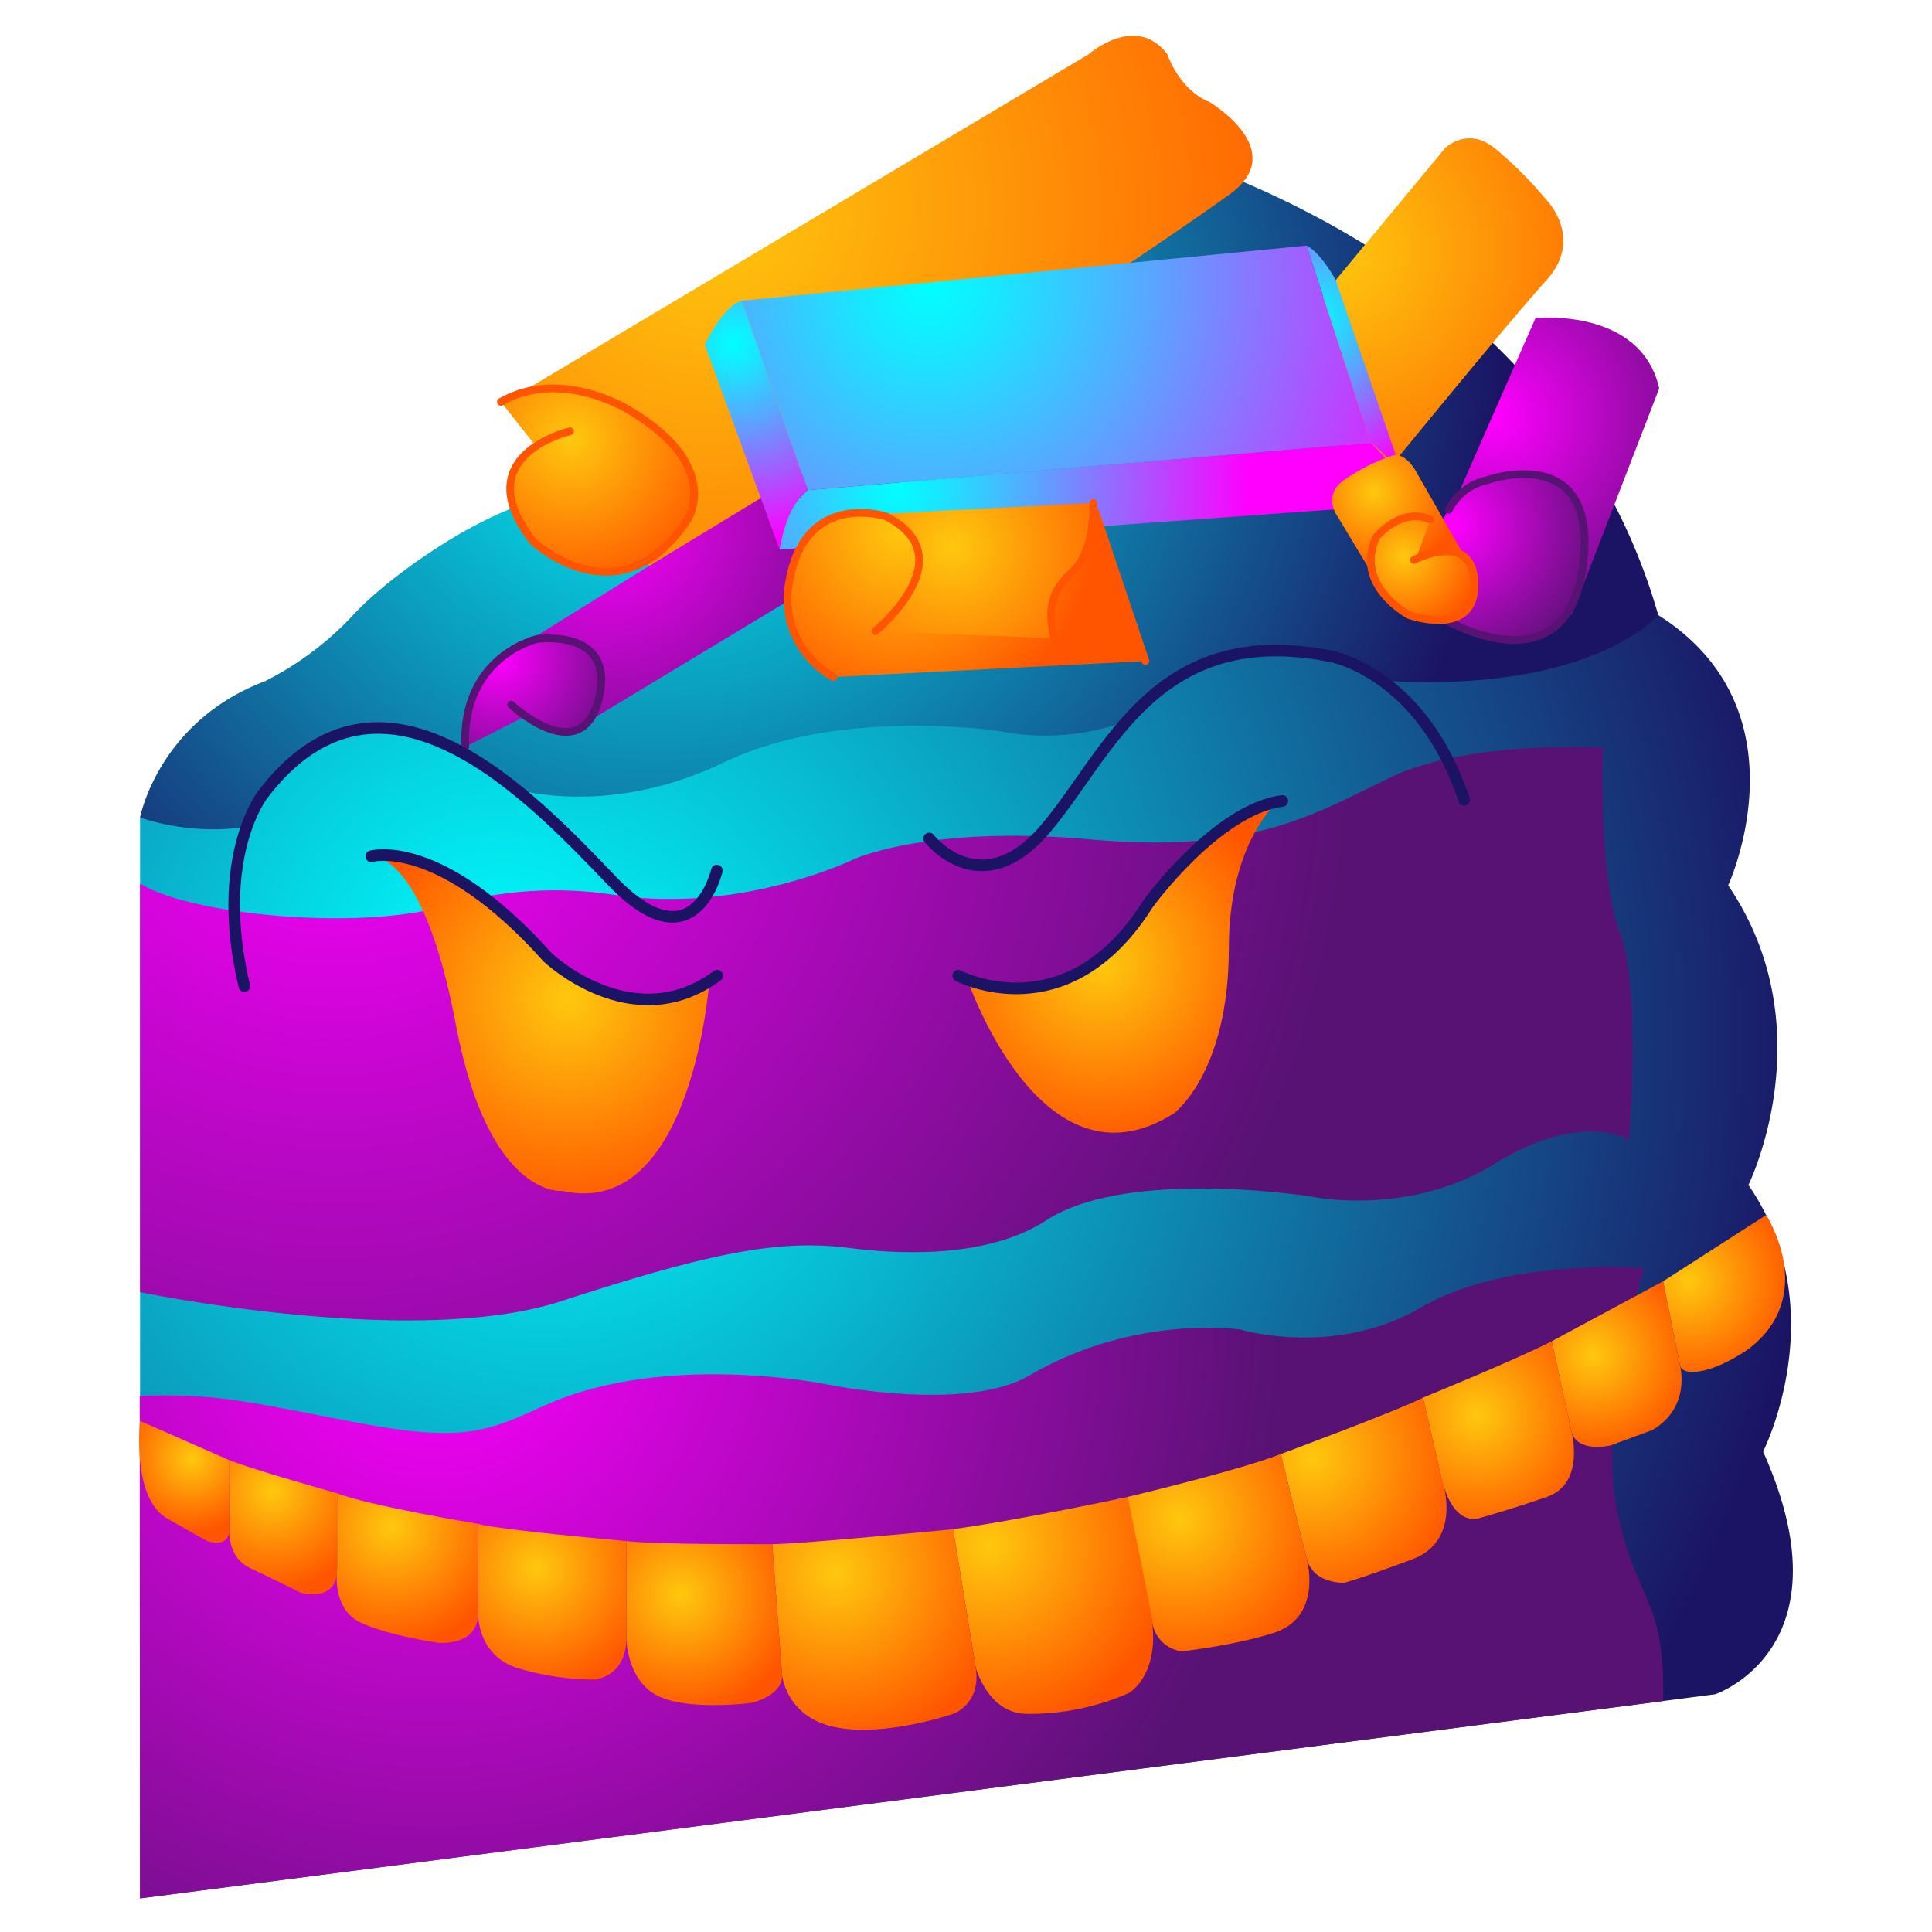 <svg id="Layer_1" data-name="Layer 1" xmlns="http://www.w3.org/2000/svg" xmlns:xlink="http://www.w3.org/1999/xlink" viewBox="0 0 500 500"><defs><style>.cls-1,.cls-18,.cls-25,.cls-27{fill:none;}.cls-2{fill:url(#radial-gradient);}.cls-3{fill:url(#radial-gradient-2);}.cls-4{fill:url(#radial-gradient-3);}.cls-5{fill:url(#radial-gradient-4);}.cls-6{fill:url(#radial-gradient-5);}.cls-7{fill:url(#radial-gradient-6);}.cls-8{clip-path:url(#clip-path);}.cls-9{fill:url(#radial-gradient-7);}.cls-10{fill:url(#radial-gradient-8);}.cls-11{clip-path:url(#clip-path-2);}.cls-12{fill:url(#radial-gradient-9);}.cls-13{fill:url(#radial-gradient-10);}.cls-14{fill:url(#radial-gradient-11);}.cls-15{fill:url(#radial-gradient-12);}.cls-16{clip-path:url(#clip-path-3);}.cls-17{fill:url(#radial-gradient-14);}.cls-18{stroke:#581274;}.cls-18,.cls-25,.cls-27{stroke-linecap:round;stroke-miterlimit:10;}.cls-18,.cls-27{stroke-width:2px;}.cls-19{fill:url(#radial-gradient-15);}.cls-20{clip-path:url(#clip-path-4);}.cls-21{fill:url(#radial-gradient-17);}.cls-22{fill:url(#radial-gradient-18);}.cls-23{fill:url(#radial-gradient-19);}.cls-24{fill:url(#radial-gradient-20);}.cls-25{stroke:#1b1464;stroke-width:3px;}.cls-26{fill:url(#radial-gradient-21);}.cls-27{stroke:#f50;}.cls-28{fill:url(#radial-gradient-22);}.cls-29{fill:url(#radial-gradient-23);}.cls-30{fill:url(#radial-gradient-24);}.cls-31{fill:url(#radial-gradient-25);}.cls-32{fill:url(#radial-gradient-26);}.cls-33{fill:url(#radial-gradient-27);}.cls-34{fill:url(#radial-gradient-28);}.cls-35{fill:url(#radial-gradient-29);}.cls-36{fill:url(#radial-gradient-30);}.cls-37{fill:url(#radial-gradient-31);}.cls-38{fill:url(#radial-gradient-32);}.cls-39{fill:url(#radial-gradient-33);}.cls-40{fill:url(#radial-gradient-34);}.cls-41{fill:url(#radial-gradient-35);}.cls-42{fill:url(#radial-gradient-36);}.cls-43{fill:url(#radial-gradient-37);}</style><radialGradient id="radial-gradient" cx="170.278" cy="90.942" r="218.474" gradientUnits="userSpaceOnUse"><stop offset="0" stop-color="aqua"/><stop offset="1" stop-color="#1b1464"/></radialGradient><radialGradient id="radial-gradient-2" cx="345.066" cy="64.98" r="91.22" gradientUnits="userSpaceOnUse"><stop offset="0" stop-color="#fec80e"/><stop offset="1" stop-color="#f50"/></radialGradient><radialGradient id="radial-gradient-3" cx="156.068" cy="133.814" r="81.85" gradientUnits="userSpaceOnUse"><stop offset="0" stop-color="#f0f"/><stop offset="1" stop-color="#581274"/></radialGradient><radialGradient id="radial-gradient-4" cx="129.151" cy="170.406" r="36.46" xlink:href="#radial-gradient-3"/><radialGradient id="radial-gradient-5" cx="232.004" cy="125.924" r="91.271" gradientUnits="userSpaceOnUse"><stop offset="0" stop-color="aqua"/><stop offset="0.124" stop-color="#19e6ff"/><stop offset="0.386" stop-color="#58a7ff"/><stop offset="0.763" stop-color="#bc43ff"/><stop offset="1" stop-color="#f0f"/></radialGradient><radialGradient id="radial-gradient-6" cx="141.281" cy="269.999" r="329.84" xlink:href="#radial-gradient"/><clipPath id="clip-path"><path class="cls-1" d="M240.473,217s13.322,17.128,29.974-2.379,28.511-53.949,74.22-44.722c0,0,23.313,4.282,34.255,37.11"/></clipPath><radialGradient id="radial-gradient-7" cx="135.281" cy="253.999" r="329.84" xlink:href="#radial-gradient"/><radialGradient id="radial-gradient-8" cx="183.389" cy="53.531" r="174.42" xlink:href="#radial-gradient-2"/><clipPath id="clip-path-2"><path class="cls-1" d="M185.516,225.286s-5.709,25.067-27.119,2.706S100.828,165.19,68,205.63c0,0-11.418,16.172-4.758,49.584"/></clipPath><radialGradient id="radial-gradient-9" cx="130.279" cy="254.999" r="329.84" xlink:href="#radial-gradient"/><radialGradient id="radial-gradient-10" cx="387.041" cy="107.875" r="63.031" xlink:href="#radial-gradient-3"/><radialGradient id="radial-gradient-11" cx="148.009" cy="113.751" r="41.36" xlink:href="#radial-gradient-2"/><radialGradient id="radial-gradient-12" cx="86.292" cy="189.323" r="263.161" xlink:href="#radial-gradient-3"/><clipPath id="clip-path-3"><path class="cls-1" d="M185.516,225.286s-5.709,25.067-27.119,2.706"/></clipPath><radialGradient id="radial-gradient-14" cx="147.026" cy="258.437" r="56.639" xlink:href="#radial-gradient-2"/><radialGradient id="radial-gradient-15" cx="284.904" cy="249.109" r="48.634" xlink:href="#radial-gradient-2"/><clipPath id="clip-path-4"><path class="cls-1" d="M240.473,217s13.322,17.128,29.974-2.379"/></clipPath><radialGradient id="radial-gradient-17" cx="339.237" cy="82.474" r="42.641" xlink:href="#radial-gradient-5"/><radialGradient id="radial-gradient-18" cx="376.192" cy="135.96" r="40.2" xlink:href="#radial-gradient-3"/><radialGradient id="radial-gradient-19" cx="112.243" cy="338.76" r="218.69" xlink:href="#radial-gradient-3"/><radialGradient id="radial-gradient-20" cx="355.595" cy="127.422" r="21.905" xlink:href="#radial-gradient-2"/><radialGradient id="radial-gradient-21" cx="363.173" cy="144.053" r="20.332" xlink:href="#radial-gradient-2"/><radialGradient id="radial-gradient-22" cx="233.017" cy="137.218" r="50.234" xlink:href="#radial-gradient-2"/><radialGradient id="radial-gradient-23" cx="246.479" cy="141.608" r="50.017" xlink:href="#radial-gradient-2"/><radialGradient id="radial-gradient-24" cx="255.969" cy="400.002" r="48.247" xlink:href="#radial-gradient-2"/><radialGradient id="radial-gradient-25" cx="305.405" cy="392.993" r="40.286" xlink:href="#radial-gradient-2"/><radialGradient id="radial-gradient-26" cx="339.656" cy="377.373" r="39.744" xlink:href="#radial-gradient-2"/><radialGradient id="radial-gradient-27" cx="382.285" cy="366.25" r="32.993" xlink:href="#radial-gradient-2"/><radialGradient id="radial-gradient-28" cx="189.724" cy="89.031" r="51.796" xlink:href="#radial-gradient-5"/><radialGradient id="radial-gradient-29" cx="240.341" cy="73.699" r="147.393" xlink:href="#radial-gradient-5"/><radialGradient id="radial-gradient-30" cx="412.306" cy="350.805" r="26.718" xlink:href="#radial-gradient-2"/><radialGradient id="radial-gradient-31" cx="216.281" cy="407.037" r="45.445" xlink:href="#radial-gradient-2"/><radialGradient id="radial-gradient-32" cx="437.021" cy="331.517" r="27.935" xlink:href="#radial-gradient-2"/><radialGradient id="radial-gradient-33" cx="176.252" cy="412.719" r="31.096" xlink:href="#radial-gradient-2"/><radialGradient id="radial-gradient-34" cx="138.913" cy="405.858" r="31.754" xlink:href="#radial-gradient-2"/><radialGradient id="radial-gradient-35" cx="101.422" cy="395.147" r="30.91" xlink:href="#radial-gradient-2"/><radialGradient id="radial-gradient-36" cx="70.617" cy="385.899" r="25.768" xlink:href="#radial-gradient-2"/><radialGradient id="radial-gradient-37" cx="49.672" cy="377.491" r="19.119" xlink:href="#radial-gradient-2"/></defs><title>cake</title><path class="cls-2" d="M36.248,211.567s4.692-24.782,32.287-35.249A80.667,80.667,0,0,0,91.372,159.19c10.467-11.418,39.013-30.925,55.189-30.925s125.6-96.581,125.6-96.581,126.335,20.5,157,127.506l-7.612,29.974L49.029,228.653Z"/><path class="cls-3" d="M332.588,88.3,373.98,38.344s5.709-5.709,12.846,0a102.142,102.142,0,0,1,13.322,13.322s9.991,9.991,0,20.934-45.2,54.238-45.2,54.238Z"/><polyline class="cls-4" points="129.629 170.271 224.112 111.613 238.861 134.45 148.184 189.164"/><path class="cls-5" d="M136.241,185.2l-15.847,8.091c-.952-23.468,18.555-27.915,18.555-27.915s20.044-2.871,16.176,14.749c-4.282,19.507-22.837,2.266-22.837,2.266"/><path class="cls-6" d="M201.751,142.221l163.506-11.833s-1.481-7.2-10.494-15.762L209.046,126.838A20.842,20.842,0,0,0,201.751,142.221Z"/><path class="cls-7" d="M36.248,211.567V491.306l407.67-52.838s35.207-11.894,12.37-62.8c0,0,18.555-36.634-3.806-68.987,0,0,19.982-40.44-5.233-77.551,0,0,20.934-45.2-18.079-69.938,0,0-18.079,21.41-75.647,16.652,0,0-29.5-7.612-51.383,5.709a61.226,61.226,0,0,1-43.771,7.612s-41.392-6.185-70.89,8.088-53.286,7.137-53.286,7.137-29.5-7.137-52.811,4.282A60.479,60.479,0,0,1,36.248,211.567Z"/><g class="cls-8"><path class="cls-9" d="M30.249,195.567V475.306l407.67-52.838s35.207-11.894,12.37-62.8c0,0,18.555-36.634-3.806-68.987,0,0,19.982-40.44-5.233-77.551,0,0,20.934-45.2-18.079-69.938,0,0-18.079,21.41-75.647,16.652,0,0-29.5-7.612-51.383,5.709a61.226,61.226,0,0,1-43.771,7.612s-41.392-6.185-70.89,8.088-53.286,7.137-53.286,7.137-29.5-7.137-52.811,4.282A60.479,60.479,0,0,1,30.249,195.567Z"/></g><path class="cls-10" d="M134.338,101.9,281.68,14.08s12.321-10.873,20.458,0c0,0,2.855,9.04,10.943,12.37,0,0,20.934,12.37,5.233,23.789s-71.841,48.529-71.841,48.529l-78.447,47.666"/><g class="cls-11"><path class="cls-12" d="M25.247,196.566V476.305l407.67-52.838s35.207-11.894,12.37-62.8c0,0,18.555-36.634-3.806-68.987,0,0,19.982-40.44-5.233-77.551,0,0,20.934-45.2-18.079-69.938,0,0-18.079,21.41-75.647,16.652,0,0-29.5-7.612-51.383,5.709a61.226,61.226,0,0,1-43.771,7.612s-41.392-6.185-70.89,8.088-53.286,7.137-53.286,7.137-29.5-7.137-52.811,4.282A60.479,60.479,0,0,1,25.247,196.566Z"/></g><path class="cls-13" d="M376.359,130.168l21.031-47.846s27.255-2.889,32.013,18.2L406.759,159.19"/><path class="cls-14" d="M147.513,111.613s-27.153,6.185-9.522,28.546c0,0,22.368,20.934,39.972-5.709,0,0,9.04-13.8-14.749-28.07,0,0-17.689-11.418-33.584-2.379l8.362,10.626Z"/><path class="cls-15" d="M36.248,228.653V334.4s70.824,14.749,108.886,2.379,56.141-16.176,74.7-13.8,38.049,1.234,50.907-7.137c21.092-13.731,68.511-6.185,68.511-6.185s25.216,5.418,47.577-8.472,34.731-6.277,34.731-6.277,3.33-38.41-2.379-53.634-4.282-47.828-4.282-47.828-34.731-1.9-54.714,7.612S324.5,221.04,282.156,217.234s-61.374,5.233-61.374,5.233-29.5,14.273-62.326,9.04a101.339,101.339,0,0,0-42.819,2.855C92.8,241.023,49.16,236.741,36.248,228.653Z"/><g class="cls-16"><path class="cls-12" d="M25.247,196.566V476.305l407.67-52.838s35.207-11.894,12.37-62.8c0,0,18.555-36.634-3.806-68.987,0,0,19.982-40.44-5.233-77.551,0,0,20.934-45.2-18.079-69.938,0,0-18.079,21.41-75.647,16.652,0,0-29.5-7.612-51.383,5.709a61.226,61.226,0,0,1-43.771,7.612s-41.392-6.185-70.89,8.088-53.286,7.137-53.286,7.137-29.5-7.137-52.811,4.282A60.479,60.479,0,0,1,25.247,196.566Z"/></g><path class="cls-17" d="M96.073,221.613s17.6-5.233,45.674,26.167c0,0,19.982,21.915,41.868,5.724,0,0-4.282,62.311-38.062,54.7,0,0-19.031,2.221-27.595-43.136S96.073,221.613,96.073,221.613Z"/><path class="cls-18" d="M132.288,182.39s18.555,17.24,22.837-2.266c3.868-17.62-16.176-14.749-16.176-14.749s-19.507,4.447-18.555,27.915"/><path class="cls-19" d="M318.024,245.353c0,32.535-14.273,42.819-14.273,42.819C269.02,310.058,249.989,252.5,249.989,252.5s26.131,14.866,47.1-18.57c0,0,16.772-24.478,33.78-26.643C330.87,207.291,318.024,217.758,318.024,245.353Z"/><g class="cls-20"><path class="cls-9" d="M30.249,195.567V475.306l407.67-52.838s35.207-11.894,12.37-62.8c0,0,18.555-36.634-3.806-68.987,0,0,19.982-40.44-5.233-77.551,0,0,20.934-45.2-18.079-69.938,0,0-18.079,21.41-75.647,16.652,0,0-29.5-7.612-51.383,5.709a61.226,61.226,0,0,1-43.771,7.612s-41.392-6.185-70.89,8.088-53.286,7.137-53.286,7.137-29.5-7.137-52.811,4.282A60.479,60.479,0,0,1,30.249,195.567Z"/></g><path class="cls-21" d="M366.257,132.388,345.684,72.495s-3.739-7.031-7.545-8.934l16.625,51.066S365.147,122.239,366.257,132.388Z"/><path class="cls-22" d="M374.009,160.384s31.371,18.49,35.653-13.951-24.74-22.185-24.74-22.185a14.775,14.775,0,0,0-9.991,7.665A26.809,26.809,0,0,0,374.009,160.384Z"/><path class="cls-23" d="M425.444,328.222s-11.856,38.086-7.061,62.222,12.6,22.555,12.054,49.77L36.248,491.306l-.087-130.087c19.572-.476,25.15.952,54.648,6.661s35.2,2.574,50.432-4.268c31.172-14,73.269-5.247,73.269-5.247s35.4,7.25,51.859-2.379c27.438-16.054,54.714-11.894,54.714-11.894s24.231,7.357,46.625-5.709c22.51-13.134,57.737-10.159,57.737-10.159"/><path class="cls-24" d="M380.433,146.433l-14.066-24.591s-2.83-5.237-6.423-3.806a52.038,52.038,0,0,0-12.132,6.212c-5.709,4.071-1.665,9.379-1.665,9.379l12.294,20.428"/><path class="cls-25" d="M240.473,217s13.322,17.128,29.974-2.379,28.511-53.949,74.22-44.722c0,0,23.313,4.282,34.255,37.11"/><path class="cls-25" d="M185.517,225.286s-5.709,25.067-27.119,2.706S98.75,165.2,68,205.631c0,0-12.752,16.174-4.758,49.584"/><path class="cls-26" d="M366.588,144.173l3.586-9.722c-7.612-3.33-13.991,4.52-13.991,4.52-5.9,12.608,8.52,20.22,8.52,20.22s16.878,5.959,16.88-7.751c0-14.61-15.658-6.522-15.658-6.522"/><path class="cls-27" d="M147.513,111.613s-27.153,6.185-9.522,28.546c0,0,22.368,20.934,39.972-5.709,0,0,9.04-13.8-14.749-28.07,0,0-17.689-11.418-33.584-2.379"/><path class="cls-18" d="M374.009,160.384s31.371,18.49,35.653-13.951-24.74-22.185-24.74-22.185a14.775,14.775,0,0,0-9.991,7.665"/><path class="cls-27" d="M365.925,144.917s15.66-8.088,15.658,6.522c0,13.71-16.88,7.751-16.88,7.751s-14.423-7.612-8.52-20.22c0,0,6.379-7.85,13.991-4.52"/><path class="cls-28" d="M216.638,133.626c-5.219,1.681-10.488,6.129-12.35,16.762a23.1,23.1,0,0,0,11.418,24.819l80.722-4.123-13.48-40.916Z"/><path class="cls-29" d="M216.638,133.627l66.311-3.459s0,13.416-5.392,17.809S270.9,158.368,272.8,165.2l-45.932-1.842s11.484-10.41,10.96-19.19C237.827,144.17,237.869,131.693,216.638,133.627Z"/><path class="cls-27" d="M226.491,163.36s23.629-19.19,2.755-29.733c0,0-20.834-6.789-24.957,16.762a23.1,23.1,0,0,0,11.418,24.819"/><path class="cls-30" d="M246.658,395.753l5.842,35.737s3.152,12.038,13.322,12.053a63.649,63.649,0,0,0,26.326-5.392s7.772-4.3,6.026-18.491S291.83,387.4,291.83,387.4,264.288,393.32,246.658,395.753Z"/><path class="cls-31" d="M331.478,376.3l6.661,26.96s4.441,15.225-8.564,19.348c-10.617,3.366-23.789,4.758-23.789,4.758a8.894,8.894,0,0,1-7.612-7.707c-1.032-7.027-6.344-32.258-6.344-32.258S320.445,380.6,331.478,376.3Z"/><path class="cls-32" d="M368.271,361.71l4.758,20.617s6.026,16.176-7.612,21.251-17.445,6.026-17.445,6.026-8.154.451-9.833-6.344l-6.661-26.96S362.244,364.881,368.271,361.71Z"/><path class="cls-33" d="M401.574,347.119l5.075,23.154s3.806,13.639-6.344,17.128-17.128,5.392-17.128,5.392-7,3.18-10.15-10.467l-4.758-20.617S392.376,351.877,401.574,347.119Z"/><path class="cls-34" d="M209.046,126.838l-17.128-49c-5.075,1.593-9.515,11.412-9.515,11.412l19.348,52.969S203.337,130.8,209.046,126.838Z"/><polygon class="cls-35" points="191.918 77.84 338.138 63.56 354.763 114.626 209.046 126.838 191.918 77.84"/><path class="cls-36" d="M401.574,347.119l28.863-15.542,4.361,21.885s2.934,10.785-7.215,16.654L416.8,374.08s-8.851,2.12-10.15-3.806Z"/><path class="cls-37" d="M199.848,399.636l2.537,33.756s.952,11.1,13.956,13.639,30.317-3.489,30.317-3.489,7.4-2.533,5.842-12.053l-5.842-35.737S208.729,399.5,199.848,399.636Z"/><path class="cls-38" d="M434.8,353.463l-4.361-21.885,26.63-17.121s13.6,20.747-4.427,34.566c0,0-5.8,4.278-11.64,5.644S434.8,353.463,434.8,353.463Z"/><path class="cls-39" d="M162.1,398.82v25.057s0,10.784,7.93,14.907,24.581,1.9,24.581,1.9,8.174-1.933,7.771-7.3l-2.537-33.756S169.4,399.771,162.1,398.82Z"/><path class="cls-40" d="M123.725,394.379v23.154s-.342,11.1,10.613,14.273a68.528,68.528,0,0,0,19.519,2.855s8.247-.634,8.247-10.784V398.82S129.434,395.965,123.725,394.379Z"/><path class="cls-41" d="M87.249,386.45v19.665s-1.586,10.43,6.344,13.937,19.982,5.094,19.982,5.094,10.15.952,10.15-7.612V394.379S95.178,389.622,87.249,386.45Z"/><path class="cls-42" d="M59.337,377.886v17.867s-.634,7.222,5.392,10.061,13,6.328,13,6.328,9.515,2.855,9.515-6.026V386.45S65.681,380.423,59.337,377.886Z"/><path class="cls-43" d="M59.337,395.753V377.886l-23.089-10.15s-2.286,20.308,7.229,25.379l10.15,5.705S59.337,400.932,59.337,395.753Z"/><line class="cls-27" x1="296.429" y1="171.084" x2="283.504" y2="132.627"/><path class="cls-27" d="M272.8,165.2c-1.487-7.014-1.3-11.7,4.758-17.225s5.392-17.809,5.392-17.809"/><path class="cls-25" d="M96.073,221.613s17.6-5.233,45.674,26.167c0,0,21.982,20.915,43.868,4.724"/><path class="cls-25" d="M247.989,252.5s28.131,14.866,49.1-18.57c0,0,17.772-24.478,34.78-26.643"/></svg>
